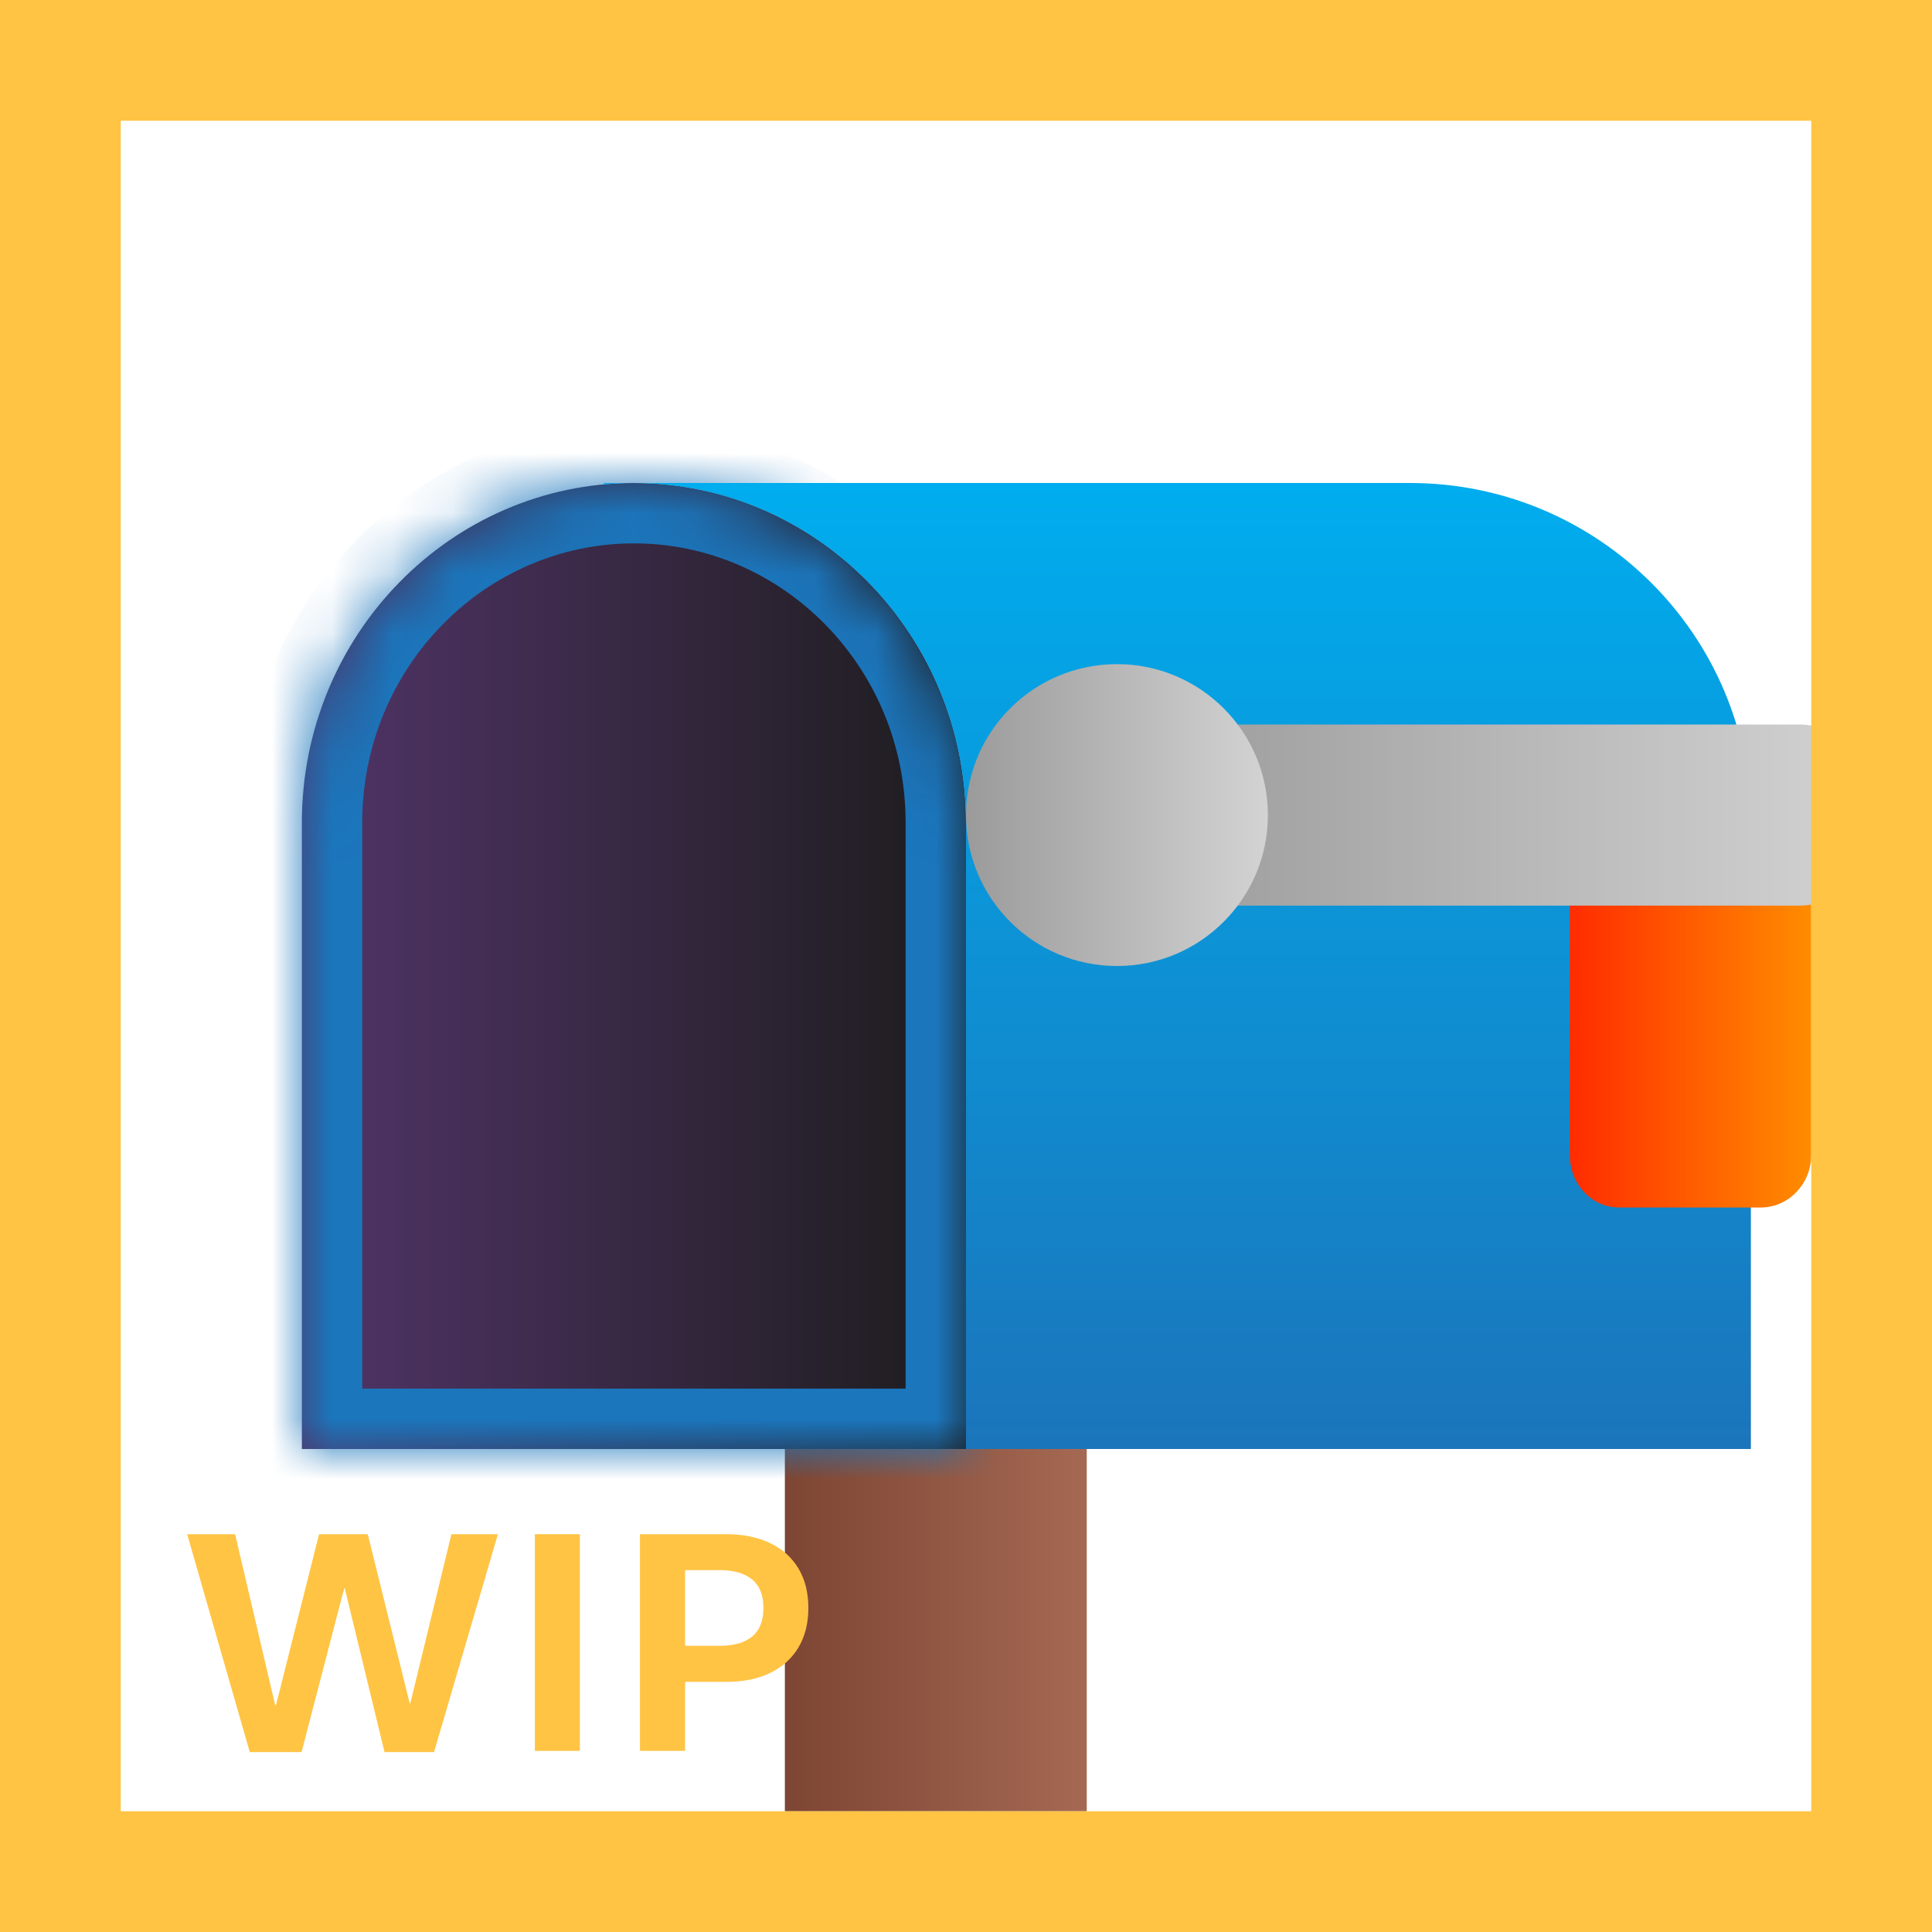 <svg width="32" height="32" viewBox="0 0 32 32" fill="none" xmlns="http://www.w3.org/2000/svg">
<path d="M18 24H13V30H18V24Z" fill="url(#paint0_linear_18_22120)"/>
<path d="M10.5 8C7.465 8 5 10.521 5 13.625V24H16V13.625C16 10.521 13.535 8 10.5 8Z" fill="url(#paint1_linear_18_22120)"/>
<mask id="path-3-inside-1_18_22120" fill="white">
<path fill-rule="evenodd" clip-rule="evenodd" d="M16 24V13.625C16 10.521 13.535 8 10.5 8C7.465 8 5 10.521 5 13.625V24H9.711H15.355H16Z"/>
</mask>
<path d="M16 24V25H17V24H16ZM5 24H4V25H5V24ZM17 24V13.625H15V24H17ZM17 13.625C17 9.99 14.108 7 10.5 7V9C12.961 9 15 11.052 15 13.625H17ZM10.5 7C6.892 7 4 9.99 4 13.625H6C6 11.052 8.038 9 10.5 9V7ZM4 13.625V24H6V13.625H4ZM5 25H9.711V23H5V25ZM9.711 25H15.355V23H9.711V25ZM15.355 25H16V23H15.355V25Z" fill="#1B76BC" mask="url(#path-3-inside-1_18_22120)"/>
<path fill-rule="evenodd" clip-rule="evenodd" d="M10 8.023C10.165 8.008 10.332 8 10.5 8C13.535 8 16 10.521 16 13.625V24H17.711H23.355H29V13.625C29 10.521 26.47 8 23.355 8H10.5H10V8.023Z" fill="url(#paint2_linear_18_22120)"/>
<path d="M30 19.128V13.872C30 13.388 29.636 13 29.182 13H26.818C26.364 13 26 13.388 26 13.872V19.128C26 19.612 26.364 20 26.818 20H29.182C29.636 19.989 30 19.602 30 19.128Z" fill="url(#paint3_linear_18_22120)"/>
<path d="M31 13.5C31 12.672 30.467 12 29.811 12H20.189C19.533 12 19 12.672 19 13.5C19 14.328 19.533 15 20.189 15H29.811C30.467 15 31 14.328 31 13.5Z" fill="url(#paint4_linear_18_22120)"/>
<path d="M16 13.5C16 14.881 17.119 16 18.5 16C19.881 16 21 14.881 21 13.5C21 12.119 19.881 11 18.5 11C17.119 11 16 12.119 16 13.5Z" fill="url(#paint5_linear_18_22120)"/>
<path d="M4.995 29.02H4.137L3.1 25.411H3.894L4.559 28.247H4.57L5.285 25.411H6.091L6.785 28.209H6.797L7.477 25.411H8.247L7.189 29.02H6.369L5.71 26.305H5.701L4.995 29.02Z" fill="#FFC444"/>
<path d="M9.604 29H8.859V25.411H9.604V29Z" fill="#FFC444"/>
<path d="M10.6 29V25.411H12.032C12.306 25.411 12.544 25.459 12.747 25.555C12.952 25.65 13.11 25.79 13.222 25.974C13.333 26.157 13.389 26.377 13.389 26.633C13.389 26.889 13.333 27.108 13.222 27.292C13.11 27.476 12.952 27.616 12.747 27.714C12.544 27.81 12.306 27.857 12.032 27.857H11.347V29H10.6ZM11.918 27.26C12.152 27.26 12.332 27.209 12.457 27.107C12.582 27.004 12.645 26.846 12.645 26.633C12.645 26.42 12.582 26.263 12.457 26.161C12.332 26.058 12.152 26.006 11.918 26.006H11.347V27.26H11.918Z" fill="#FFC444"/>
<path d="M0 0V-2H-2V0H0ZM32 0H34V-2H32V0ZM32 32V34H34V32H32ZM0 32H-2V34H0V32ZM0 2H32V-2H0V2ZM30 0V32H34V0H30ZM32 30H0V34H32V30ZM2 32V0H-2V32H2Z" fill="#FFC444"/>
<defs>
<linearGradient id="paint0_linear_18_22120" x1="12.996" y1="27.006" x2="17.996" y2="27.006" gradientUnits="userSpaceOnUse">
<stop stop-color="#7D4533"/>
<stop offset="1" stop-color="#A56953"/>
</linearGradient>
<linearGradient id="paint1_linear_18_22120" x1="5.004" y1="15.997" x2="16" y2="15.997" gradientUnits="userSpaceOnUse">
<stop offset="0.006" stop-color="#513468"/>
<stop offset="1" stop-color="#1C1C1C"/>
</linearGradient>
<linearGradient id="paint2_linear_18_22120" x1="19.424" y1="7.999" x2="19.424" y2="23.926" gradientUnits="userSpaceOnUse">
<stop stop-color="#00ADEE"/>
<stop offset="1" stop-color="#1B75BB"/>
</linearGradient>
<linearGradient id="paint3_linear_18_22120" x1="26.007" y1="16.496" x2="29.996" y2="16.496" gradientUnits="userSpaceOnUse">
<stop stop-color="#FF2C00"/>
<stop offset="1" stop-color="#FF8C00"/>
</linearGradient>
<linearGradient id="paint4_linear_18_22120" x1="18.992" y1="13.503" x2="30.999" y2="13.503" gradientUnits="userSpaceOnUse">
<stop stop-color="#9B9B9B"/>
<stop offset="1" stop-color="#D3D3D3"/>
</linearGradient>
<linearGradient id="paint5_linear_18_22120" x1="16.001" y1="13.502" x2="21.005" y2="13.502" gradientUnits="userSpaceOnUse">
<stop stop-color="#9B9B9B"/>
<stop offset="1" stop-color="#D3D3D3"/>
</linearGradient>
</defs>
</svg>
